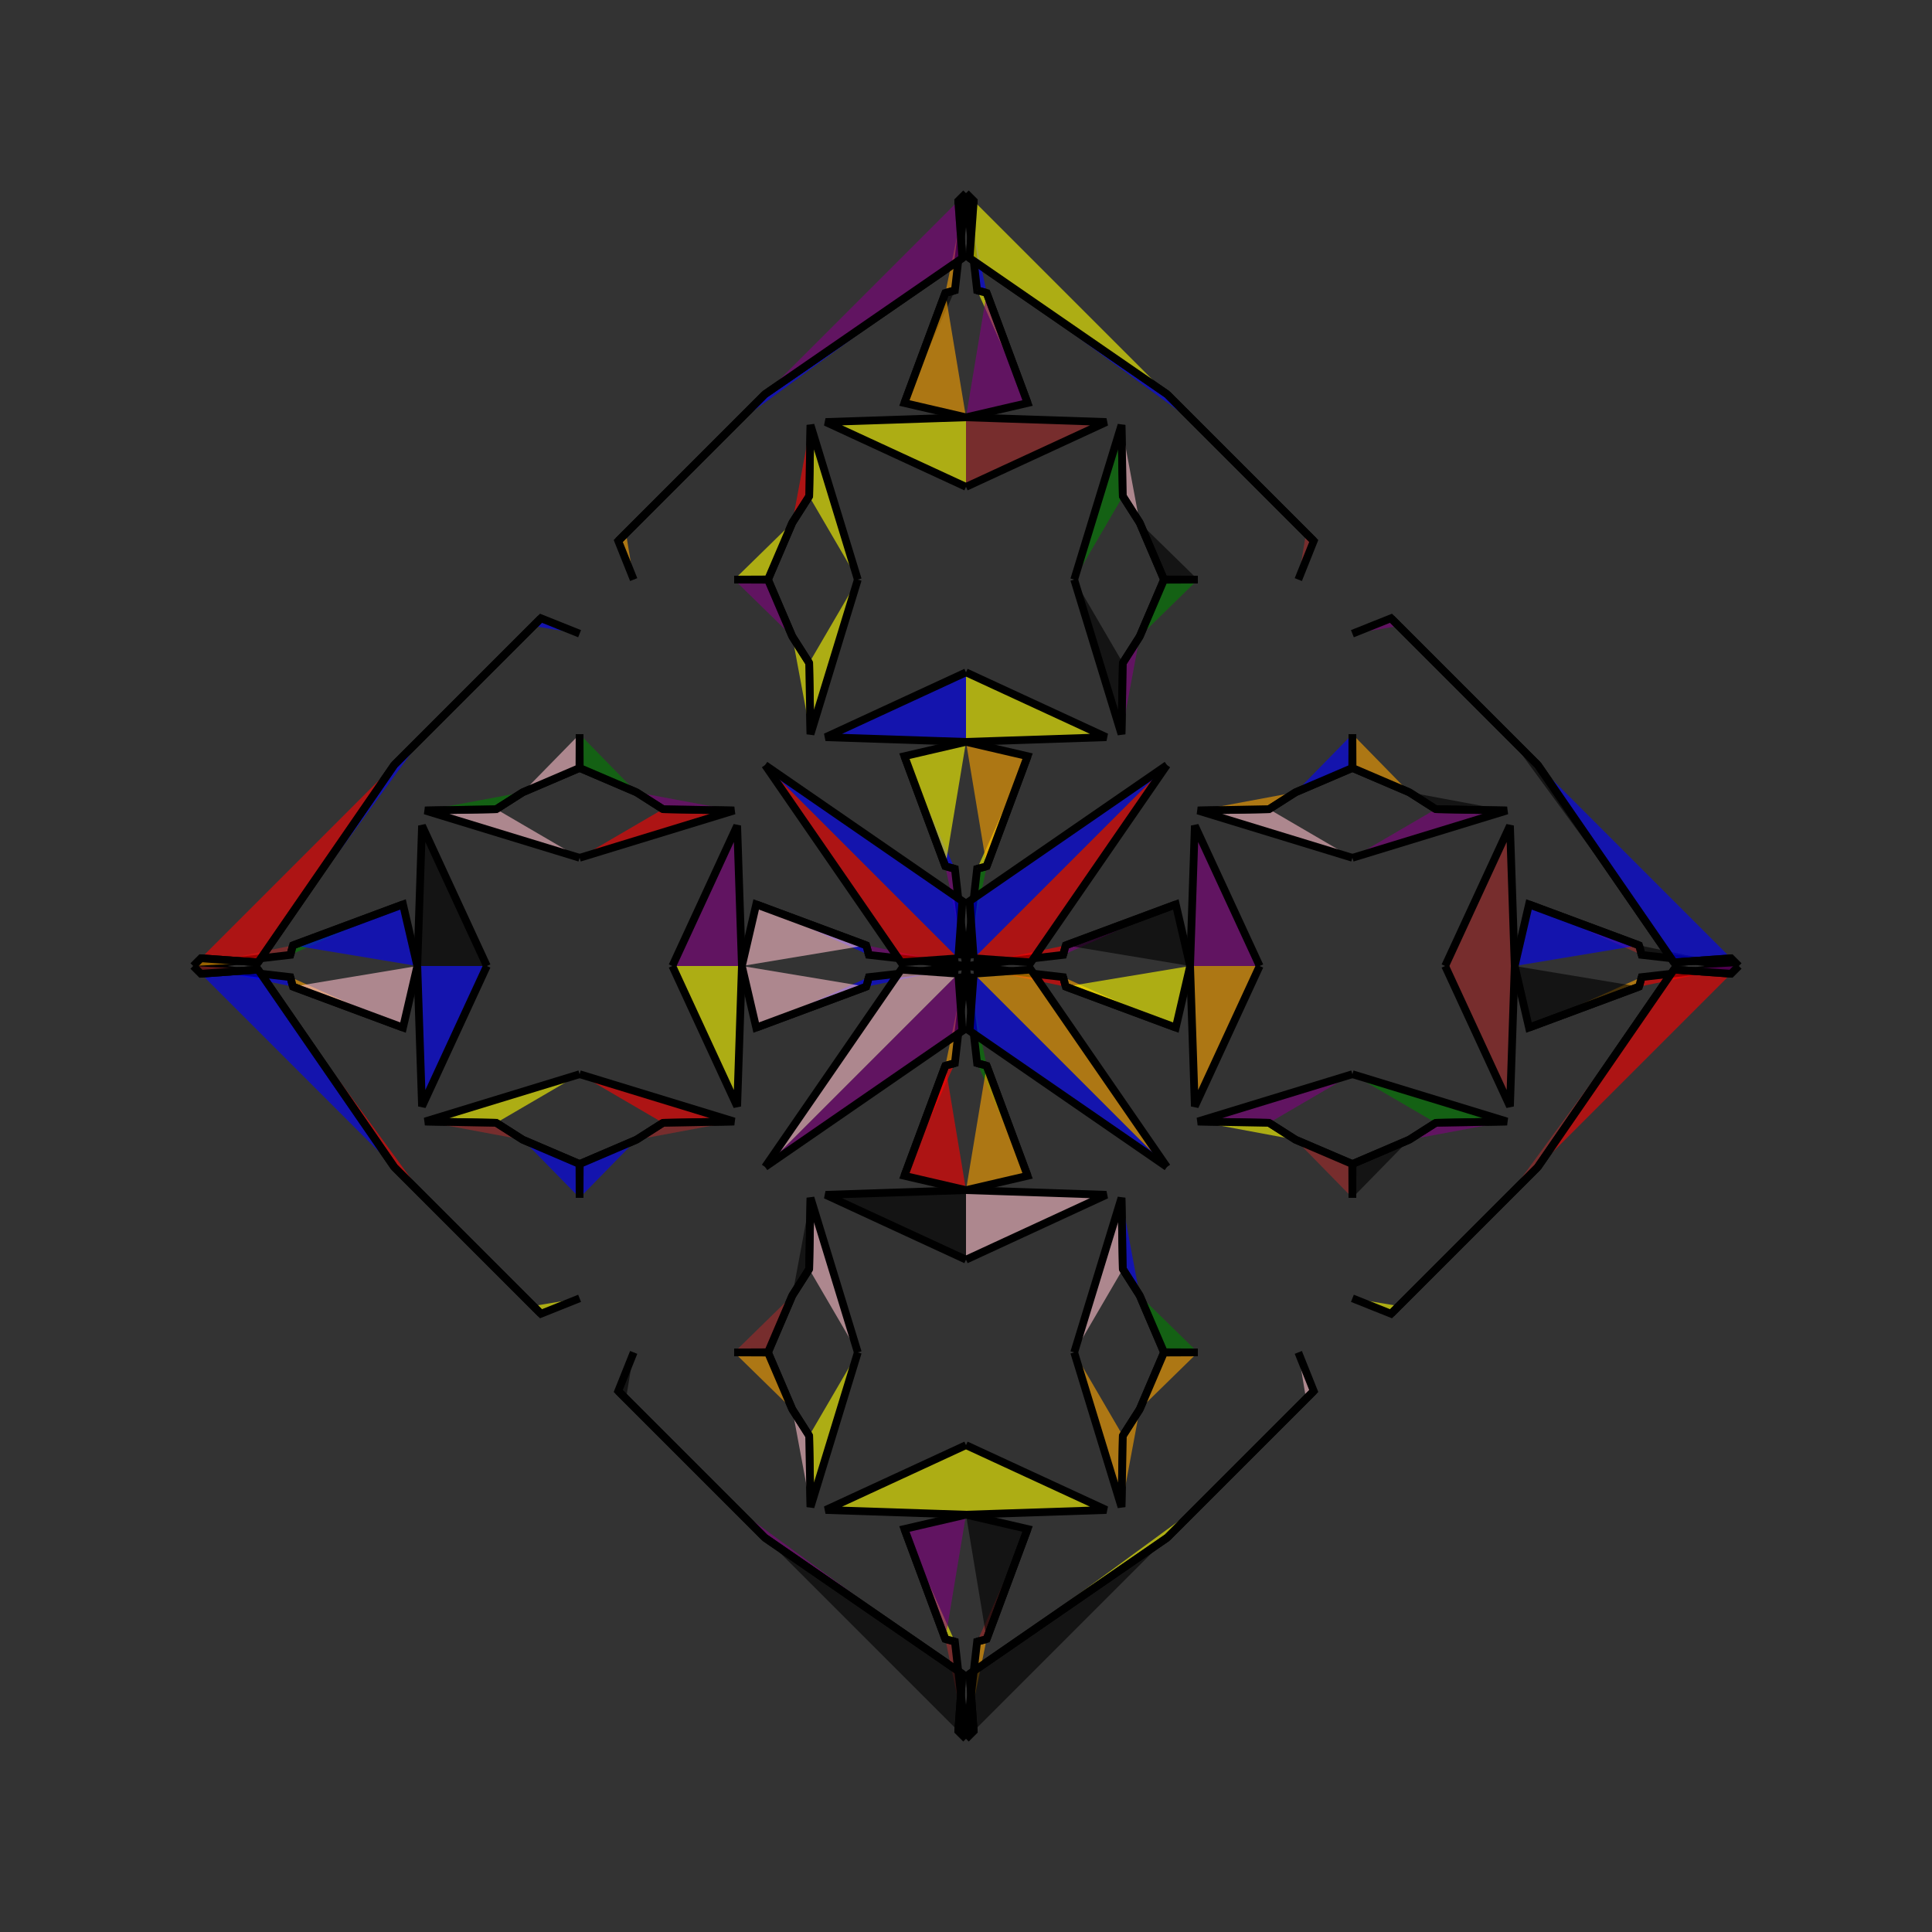 <?xml version="1.0" encoding="UTF-8"?>
<svg xmlns="http://www.w3.org/2000/svg" xmlns:xlink="http://www.w3.org/1999/xlink"
     width="250" height="250" viewBox="-125.0 -125.0 250 250">
<rect x="-125.0" y="-125.0" width="250" height="250" fill="#333333" stroke="none"/>
<defs>
</defs>
<path d="M0.0,-0.0 L12.571,-1.437 L12.909,-2.675" fill="red" fill-opacity="0.6" stroke="black" stroke-width="1" />
<path d="M0.0,-0.0 L12.571,1.437 L12.909,2.675" fill="red" fill-opacity="0.6" stroke="black" stroke-width="1" />
<path d="M12.571,-1.437 L12.909,-2.675 L27.149,-7.97" fill="purple" fill-opacity="0.6" stroke="black" stroke-width="1" />
<path d="M12.571,1.437 L12.909,2.675 L27.149,7.97" fill="orange" fill-opacity="0.6" stroke="black" stroke-width="1" />
<path d="M12.909,-2.675 L27.149,-7.97 L29.0,-0.0" fill="black" fill-opacity="0.6" stroke="black" stroke-width="1" />
<path d="M12.909,2.675 L27.149,7.97 L29.0,-0.0" fill="yellow" fill-opacity="0.6" stroke="black" stroke-width="1" />
<path d="M29.0,-0.0 L29.609,-18.164 L38.0,-0.0" fill="purple" fill-opacity="0.6" stroke="black" stroke-width="1" />
<path d="M29.0,-0.0 L29.609,18.164 L38.0,-0.0" fill="orange" fill-opacity="0.6" stroke="black" stroke-width="1" />
<path d="M50.0,-14.0 L29.994,-20.119 L39.218,-20.294" fill="pink" fill-opacity="0.6" stroke="black" stroke-width="1" />
<path d="M50.0,14.0 L29.994,20.119 L39.218,20.294" fill="purple" fill-opacity="0.6" stroke="black" stroke-width="1" />
<path d="M29.994,-20.119 L39.218,-20.294 L42.641,-22.477" fill="orange" fill-opacity="0.6" stroke="black" stroke-width="1" />
<path d="M29.994,20.119 L39.218,20.294 L42.641,22.477" fill="yellow" fill-opacity="0.6" stroke="black" stroke-width="1" />
<path d="M39.218,-20.294 L42.641,-22.477 L49.98,-25.617" fill="brown" fill-opacity="0.6" stroke="black" stroke-width="1" />
<path d="M39.218,20.294 L42.641,22.477 L49.98,25.617" fill="pink" fill-opacity="0.6" stroke="black" stroke-width="1" />
<path d="M42.641,-22.477 L49.98,-25.617 L50.0,-30.0" fill="blue" fill-opacity="0.6" stroke="black" stroke-width="1" />
<path d="M42.641,22.477 L49.98,25.617 L50.0,30.0" fill="brown" fill-opacity="0.6" stroke="black" stroke-width="1" />
<path d="M43.0,50.0 L45.0,55.0 L44.0,56.0" fill="pink" fill-opacity="0.6" stroke="black" stroke-width="1" />
<path d="M43.0,-50.0 L45.0,-55.0 L44.0,-56.0" fill="brown" fill-opacity="0.6" stroke="black" stroke-width="1" />
<path d="M45.0,55.0 L44.0,56.0 L30.0,70.0" fill="brown" fill-opacity="0.6" stroke="black" stroke-width="1" />
<path d="M45.0,-55.0 L44.0,-56.0 L30.0,-70.0" fill="purple" fill-opacity="0.6" stroke="black" stroke-width="1" />
<path d="M44.0,56.0 L30.0,70.0 L26.0,74.0" fill="brown" fill-opacity="0.6" stroke="black" stroke-width="1" />
<path d="M44.0,-56.0 L30.0,-70.0 L26.0,-74.0" fill="purple" fill-opacity="0.6" stroke="black" stroke-width="1" />
<path d="M30.0,70.0 L26.0,74.0 L0.467,91.607" fill="yellow" fill-opacity="0.6" stroke="black" stroke-width="1" />
<path d="M30.0,-70.0 L26.0,-74.0 L0.467,-91.607" fill="blue" fill-opacity="0.6" stroke="black" stroke-width="1" />
<path d="M26.0,-26.0 L8.393,-0.467 L1.0,-1.0" fill="red" fill-opacity="0.6" stroke="black" stroke-width="1" />
<path d="M26.0,26.0 L8.393,0.467 L1.0,1.0" fill="orange" fill-opacity="0.6" stroke="black" stroke-width="1" />
<path d="M0.467,91.607 L1.0,99.0 L0.0,100.0" fill="purple" fill-opacity="0.6" stroke="black" stroke-width="1" />
<path d="M0.467,-91.607 L1.0,-99.0 L0.0,-100.0" fill="orange" fill-opacity="0.6" stroke="black" stroke-width="1" />
<path d="M0.0,-0.0 L-12.571,-1.437 L-12.909,-2.675" fill="purple" fill-opacity="0.6" stroke="black" stroke-width="1" />
<path d="M0.0,-0.0 L-12.571,1.437 L-12.909,2.675" fill="blue" fill-opacity="0.6" stroke="black" stroke-width="1" />
<path d="M-12.571,-1.437 L-12.909,-2.675 L-27.149,-7.97" fill="blue" fill-opacity="0.6" stroke="black" stroke-width="1" />
<path d="M-12.571,1.437 L-12.909,2.675 L-27.149,7.97" fill="blue" fill-opacity="0.6" stroke="black" stroke-width="1" />
<path d="M-12.909,-2.675 L-27.149,-7.97 L-29.0,-0.0" fill="pink" fill-opacity="0.6" stroke="black" stroke-width="1" />
<path d="M-12.909,2.675 L-27.149,7.97 L-29.0,-0.0" fill="pink" fill-opacity="0.6" stroke="black" stroke-width="1" />
<path d="M-29.0,-0.0 L-29.609,-18.164 L-38.0,-0.0" fill="purple" fill-opacity="0.6" stroke="black" stroke-width="1" />
<path d="M-29.0,-0.0 L-29.609,18.164 L-38.0,-0.0" fill="yellow" fill-opacity="0.6" stroke="black" stroke-width="1" />
<path d="M-50.0,-14.0 L-29.994,-20.119 L-39.218,-20.294" fill="red" fill-opacity="0.6" stroke="black" stroke-width="1" />
<path d="M-50.0,14.0 L-29.994,20.119 L-39.218,20.294" fill="red" fill-opacity="0.6" stroke="black" stroke-width="1" />
<path d="M-29.994,-20.119 L-39.218,-20.294 L-42.641,-22.477" fill="purple" fill-opacity="0.6" stroke="black" stroke-width="1" />
<path d="M-29.994,20.119 L-39.218,20.294 L-42.641,22.477" fill="brown" fill-opacity="0.6" stroke="black" stroke-width="1" />
<path d="M-39.218,-20.294 L-42.641,-22.477 L-49.98,-25.617" fill="blue" fill-opacity="0.6" stroke="black" stroke-width="1" />
<path d="M-39.218,20.294 L-42.641,22.477 L-49.98,25.617" fill="brown" fill-opacity="0.6" stroke="black" stroke-width="1" />
<path d="M-42.641,-22.477 L-49.98,-25.617 L-50.0,-30.0" fill="green" fill-opacity="0.6" stroke="black" stroke-width="1" />
<path d="M-42.641,22.477 L-49.98,25.617 L-50.0,30.0" fill="blue" fill-opacity="0.6" stroke="black" stroke-width="1" />
<path d="M-43.0,50.0 L-45.0,55.0 L-44.0,56.0" fill="black" fill-opacity="0.6" stroke="black" stroke-width="1" />
<path d="M-43.0,-50.0 L-45.0,-55.0 L-44.0,-56.0" fill="orange" fill-opacity="0.6" stroke="black" stroke-width="1" />
<path d="M-45.0,55.0 L-44.0,56.0 L-30.0,70.0" fill="blue" fill-opacity="0.6" stroke="black" stroke-width="1" />
<path d="M-45.0,-55.0 L-44.0,-56.0 L-30.0,-70.0" fill="pink" fill-opacity="0.6" stroke="black" stroke-width="1" />
<path d="M-44.0,56.0 L-30.0,70.0 L-26.0,74.0" fill="yellow" fill-opacity="0.6" stroke="black" stroke-width="1" />
<path d="M-44.0,-56.0 L-30.0,-70.0 L-26.0,-74.0" fill="yellow" fill-opacity="0.6" stroke="black" stroke-width="1" />
<path d="M-30.0,70.0 L-26.0,74.0 L-0.467,91.607" fill="purple" fill-opacity="0.6" stroke="black" stroke-width="1" />
<path d="M-30.0,-70.0 L-26.0,-74.0 L-0.467,-91.607" fill="blue" fill-opacity="0.6" stroke="black" stroke-width="1" />
<path d="M-26.0,-26.0 L-8.393,-0.467 L-1.0,-1.0" fill="red" fill-opacity="0.6" stroke="black" stroke-width="1" />
<path d="M-26.0,26.0 L-8.393,0.467 L-1.0,1.0" fill="pink" fill-opacity="0.6" stroke="black" stroke-width="1" />
<path d="M-0.467,91.607 L-1.0,99.0 L0.0,100.0" fill="green" fill-opacity="0.6" stroke="black" stroke-width="1" />
<path d="M-0.467,-91.607 L-1.0,-99.0 L0.0,-100.0" fill="yellow" fill-opacity="0.6" stroke="black" stroke-width="1" />
<path d="M100.0,-0.0 L87.429,1.437 L87.091,2.675" fill="red" fill-opacity="0.6" stroke="black" stroke-width="1" />
<path d="M100.0,-0.0 L87.429,-1.437 L87.091,-2.675" fill="black" fill-opacity="0.6" stroke="black" stroke-width="1" />
<path d="M87.429,1.437 L87.091,2.675 L72.851,7.97" fill="orange" fill-opacity="0.6" stroke="black" stroke-width="1" />
<path d="M87.429,-1.437 L87.091,-2.675 L72.851,-7.97" fill="brown" fill-opacity="0.6" stroke="black" stroke-width="1" />
<path d="M87.091,2.675 L72.851,7.97 L71.0,-0.0" fill="black" fill-opacity="0.6" stroke="black" stroke-width="1" />
<path d="M87.091,-2.675 L72.851,-7.97 L71.0,-0.0" fill="blue" fill-opacity="0.6" stroke="black" stroke-width="1" />
<path d="M71.0,-0.0 L70.391,18.164 L62.0,-0.0" fill="brown" fill-opacity="0.6" stroke="black" stroke-width="1" />
<path d="M71.0,-0.0 L70.391,-18.164 L62.0,-0.0" fill="brown" fill-opacity="0.6" stroke="black" stroke-width="1" />
<path d="M50.0,14.0 L70.006,20.119 L60.782,20.294" fill="green" fill-opacity="0.6" stroke="black" stroke-width="1" />
<path d="M50.0,-14.0 L70.006,-20.119 L60.782,-20.294" fill="purple" fill-opacity="0.6" stroke="black" stroke-width="1" />
<path d="M70.006,20.119 L60.782,20.294 L57.359,22.477" fill="purple" fill-opacity="0.6" stroke="black" stroke-width="1" />
<path d="M70.006,-20.119 L60.782,-20.294 L57.359,-22.477" fill="black" fill-opacity="0.6" stroke="black" stroke-width="1" />
<path d="M60.782,20.294 L57.359,22.477 L50.02,25.617" fill="orange" fill-opacity="0.6" stroke="black" stroke-width="1" />
<path d="M60.782,-20.294 L57.359,-22.477 L50.02,-25.617" fill="green" fill-opacity="0.6" stroke="black" stroke-width="1" />
<path d="M57.359,22.477 L50.02,25.617 L50.0,30.0" fill="black" fill-opacity="0.6" stroke="black" stroke-width="1" />
<path d="M57.359,-22.477 L50.02,-25.617 L50.0,-30.0" fill="orange" fill-opacity="0.6" stroke="black" stroke-width="1" />
<path d="M50.0,43.0 L55.0,45.0 L56.0,44.0" fill="yellow" fill-opacity="0.6" stroke="black" stroke-width="1" />
<path d="M50.0,-43.0 L55.0,-45.0 L56.0,-44.0" fill="purple" fill-opacity="0.6" stroke="black" stroke-width="1" />
<path d="M55.0,45.0 L56.0,44.0 L70.0,30.0" fill="yellow" fill-opacity="0.6" stroke="black" stroke-width="1" />
<path d="M55.0,-45.0 L56.0,-44.0 L70.0,-30.0" fill="red" fill-opacity="0.6" stroke="black" stroke-width="1" />
<path d="M56.0,44.0 L70.0,30.0 L74.0,26.0" fill="yellow" fill-opacity="0.6" stroke="black" stroke-width="1" />
<path d="M56.0,-44.0 L70.0,-30.0 L74.0,-26.0" fill="green" fill-opacity="0.6" stroke="black" stroke-width="1" />
<path d="M70.0,30.0 L74.0,26.0 L91.607,0.467" fill="brown" fill-opacity="0.6" stroke="black" stroke-width="1" />
<path d="M70.0,-30.0 L74.0,-26.0 L91.607,-0.467" fill="black" fill-opacity="0.6" stroke="black" stroke-width="1" />
<path d="M74.0,26.0 L91.607,0.467 L99.0,1.0" fill="red" fill-opacity="0.6" stroke="black" stroke-width="1" />
<path d="M74.0,-26.0 L91.607,-0.467 L99.0,-1.0" fill="blue" fill-opacity="0.6" stroke="black" stroke-width="1" />
<path d="M91.607,0.467 L99.0,1.0 L100.0,-0.0" fill="purple" fill-opacity="0.6" stroke="black" stroke-width="1" />
<path d="M91.607,-0.467 L99.0,-1.0 L100.0,-0.0" fill="black" fill-opacity="0.6" stroke="black" stroke-width="1" />
<path d="M0.0,-0.0 L1.437,-12.571 L2.675,-12.909" fill="green" fill-opacity="0.6" stroke="black" stroke-width="1" />
<path d="M0.0,-0.0 L1.437,12.571 L2.675,12.909" fill="green" fill-opacity="0.6" stroke="black" stroke-width="1" />
<path d="M0.0,100.0 L1.437,87.429 L2.675,87.091" fill="orange" fill-opacity="0.6" stroke="black" stroke-width="1" />
<path d="M0.0,-100.0 L1.437,-87.429 L2.675,-87.091" fill="blue" fill-opacity="0.6" stroke="black" stroke-width="1" />
<path d="M1.437,-12.571 L2.675,-12.909 L7.97,-27.149" fill="yellow" fill-opacity="0.6" stroke="black" stroke-width="1" />
<path d="M1.437,12.571 L2.675,12.909 L7.97,27.149" fill="green" fill-opacity="0.6" stroke="black" stroke-width="1" />
<path d="M1.437,87.429 L2.675,87.091 L7.97,72.851" fill="brown" fill-opacity="0.6" stroke="black" stroke-width="1" />
<path d="M1.437,-87.429 L2.675,-87.091 L7.97,-72.851" fill="yellow" fill-opacity="0.6" stroke="black" stroke-width="1" />
<path d="M2.675,-12.909 L7.97,-27.149 L0.0,-29.0" fill="orange" fill-opacity="0.6" stroke="black" stroke-width="1" />
<path d="M2.675,12.909 L7.97,27.149 L0.0,29.0" fill="orange" fill-opacity="0.6" stroke="black" stroke-width="1" />
<path d="M2.675,87.091 L7.97,72.851 L0.0,71.0" fill="black" fill-opacity="0.6" stroke="black" stroke-width="1" />
<path d="M2.675,-87.091 L7.97,-72.851 L0.0,-71.0" fill="purple" fill-opacity="0.6" stroke="black" stroke-width="1" />
<path d="M0.0,-29.0 L18.164,-29.609 L0.0,-38.0" fill="yellow" fill-opacity="0.6" stroke="black" stroke-width="1" />
<path d="M0.0,29.0 L18.164,29.609 L0.0,38.0" fill="pink" fill-opacity="0.6" stroke="black" stroke-width="1" />
<path d="M0.0,71.0 L18.164,70.391 L0.0,62.0" fill="yellow" fill-opacity="0.6" stroke="black" stroke-width="1" />
<path d="M0.0,-71.0 L18.164,-70.391 L0.0,-62.0" fill="brown" fill-opacity="0.6" stroke="black" stroke-width="1" />
<path d="M14.0,-50.0 L20.119,-29.994 L20.294,-39.218" fill="black" fill-opacity="0.6" stroke="black" stroke-width="1" />
<path d="M14.0,50.0 L20.119,29.994 L20.294,39.218" fill="pink" fill-opacity="0.6" stroke="black" stroke-width="1" />
<path d="M14.0,50.0 L20.119,70.006 L20.294,60.782" fill="orange" fill-opacity="0.6" stroke="black" stroke-width="1" />
<path d="M14.0,-50.0 L20.119,-70.006 L20.294,-60.782" fill="green" fill-opacity="0.6" stroke="black" stroke-width="1" />
<path d="M20.119,-29.994 L20.294,-39.218 L22.477,-42.641" fill="purple" fill-opacity="0.6" stroke="black" stroke-width="1" />
<path d="M20.119,29.994 L20.294,39.218 L22.477,42.641" fill="blue" fill-opacity="0.6" stroke="black" stroke-width="1" />
<path d="M20.119,70.006 L20.294,60.782 L22.477,57.359" fill="orange" fill-opacity="0.6" stroke="black" stroke-width="1" />
<path d="M20.119,-70.006 L20.294,-60.782 L22.477,-57.359" fill="pink" fill-opacity="0.6" stroke="black" stroke-width="1" />
<path d="M20.294,-39.218 L22.477,-42.641 L25.617,-49.98" fill="black" fill-opacity="0.6" stroke="black" stroke-width="1" />
<path d="M20.294,39.218 L22.477,42.641 L25.617,49.98" fill="blue" fill-opacity="0.6" stroke="black" stroke-width="1" />
<path d="M20.294,60.782 L22.477,57.359 L25.617,50.02" fill="black" fill-opacity="0.6" stroke="black" stroke-width="1" />
<path d="M20.294,-60.782 L22.477,-57.359 L25.617,-50.02" fill="purple" fill-opacity="0.6" stroke="black" stroke-width="1" />
<path d="M22.477,-42.641 L25.617,-49.98 L30.0,-50.0" fill="green" fill-opacity="0.6" stroke="black" stroke-width="1" />
<path d="M22.477,42.641 L25.617,49.98 L30.0,50.0" fill="green" fill-opacity="0.6" stroke="black" stroke-width="1" />
<path d="M22.477,57.359 L25.617,50.02 L30.0,50.0" fill="orange" fill-opacity="0.6" stroke="black" stroke-width="1" />
<path d="M22.477,-57.359 L25.617,-50.02 L30.0,-50.0" fill="black" fill-opacity="0.6" stroke="black" stroke-width="1" />
<path d="M26.0,-26.0 L0.467,-8.393 L1.0,-1.0" fill="blue" fill-opacity="0.6" stroke="black" stroke-width="1" />
<path d="M26.0,26.0 L0.467,8.393 L1.0,1.0" fill="blue" fill-opacity="0.6" stroke="black" stroke-width="1" />
<path d="M26.0,74.0 L0.467,91.607 L1.0,99.0" fill="black" fill-opacity="0.6" stroke="black" stroke-width="1" />
<path d="M26.0,-74.0 L0.467,-91.607 L1.0,-99.0" fill="yellow" fill-opacity="0.6" stroke="black" stroke-width="1" />
<path d="M0.0,100.0 L-1.437,87.429 L-2.675,87.091" fill="brown" fill-opacity="0.6" stroke="black" stroke-width="1" />
<path d="M0.0,-0.0 L-1.437,-12.571 L-2.675,-12.909" fill="purple" fill-opacity="0.6" stroke="black" stroke-width="1" />
<path d="M0.0,-0.0 L-1.437,12.571 L-2.675,12.909" fill="orange" fill-opacity="0.6" stroke="black" stroke-width="1" />
<path d="M0.0,-100.0 L-1.437,-87.429 L-2.675,-87.091" fill="orange" fill-opacity="0.6" stroke="black" stroke-width="1" />
<path d="M-1.437,87.429 L-2.675,87.091 L-7.97,72.851" fill="yellow" fill-opacity="0.6" stroke="black" stroke-width="1" />
<path d="M-1.437,-12.571 L-2.675,-12.909 L-7.97,-27.149" fill="blue" fill-opacity="0.6" stroke="black" stroke-width="1" />
<path d="M-1.437,12.571 L-2.675,12.909 L-7.97,27.149" fill="red" fill-opacity="0.6" stroke="black" stroke-width="1" />
<path d="M-1.437,-87.429 L-2.675,-87.091 L-7.97,-72.851" fill="black" fill-opacity="0.6" stroke="black" stroke-width="1" />
<path d="M-2.675,87.091 L-7.97,72.851 L0.0,71.0" fill="purple" fill-opacity="0.6" stroke="black" stroke-width="1" />
<path d="M-2.675,-12.909 L-7.97,-27.149 L0.0,-29.0" fill="yellow" fill-opacity="0.6" stroke="black" stroke-width="1" />
<path d="M-2.675,12.909 L-7.97,27.149 L0.0,29.0" fill="red" fill-opacity="0.6" stroke="black" stroke-width="1" />
<path d="M-2.675,-87.091 L-7.97,-72.851 L0.0,-71.0" fill="orange" fill-opacity="0.6" stroke="black" stroke-width="1" />
<path d="M0.0,71.0 L-18.164,70.391 L0.0,62.0" fill="yellow" fill-opacity="0.6" stroke="black" stroke-width="1" />
<path d="M0.0,-29.0 L-18.164,-29.609 L0.0,-38.0" fill="blue" fill-opacity="0.6" stroke="black" stroke-width="1" />
<path d="M0.0,29.0 L-18.164,29.609 L0.0,38.0" fill="black" fill-opacity="0.6" stroke="black" stroke-width="1" />
<path d="M0.0,-71.0 L-18.164,-70.391 L0.0,-62.0" fill="yellow" fill-opacity="0.6" stroke="black" stroke-width="1" />
<path d="M-14.0,50.0 L-20.119,70.006 L-20.294,60.782" fill="yellow" fill-opacity="0.6" stroke="black" stroke-width="1" />
<path d="M-14.0,-50.0 L-20.119,-29.994 L-20.294,-39.218" fill="yellow" fill-opacity="0.6" stroke="black" stroke-width="1" />
<path d="M-14.0,50.0 L-20.119,29.994 L-20.294,39.218" fill="pink" fill-opacity="0.6" stroke="black" stroke-width="1" />
<path d="M-14.0,-50.0 L-20.119,-70.006 L-20.294,-60.782" fill="yellow" fill-opacity="0.6" stroke="black" stroke-width="1" />
<path d="M-20.119,70.006 L-20.294,60.782 L-22.477,57.359" fill="pink" fill-opacity="0.6" stroke="black" stroke-width="1" />
<path d="M-20.119,-29.994 L-20.294,-39.218 L-22.477,-42.641" fill="yellow" fill-opacity="0.6" stroke="black" stroke-width="1" />
<path d="M-20.119,29.994 L-20.294,39.218 L-22.477,42.641" fill="black" fill-opacity="0.6" stroke="black" stroke-width="1" />
<path d="M-20.119,-70.006 L-20.294,-60.782 L-22.477,-57.359" fill="red" fill-opacity="0.6" stroke="black" stroke-width="1" />
<path d="M-20.294,60.782 L-22.477,57.359 L-25.617,50.02" fill="orange" fill-opacity="0.6" stroke="black" stroke-width="1" />
<path d="M-20.294,-39.218 L-22.477,-42.641 L-25.617,-49.98" fill="red" fill-opacity="0.6" stroke="black" stroke-width="1" />
<path d="M-20.294,39.218 L-22.477,42.641 L-25.617,49.98" fill="red" fill-opacity="0.6" stroke="black" stroke-width="1" />
<path d="M-20.294,-60.782 L-22.477,-57.359 L-25.617,-50.02" fill="black" fill-opacity="0.6" stroke="black" stroke-width="1" />
<path d="M-22.477,57.359 L-25.617,50.02 L-30.0,50.0" fill="orange" fill-opacity="0.6" stroke="black" stroke-width="1" />
<path d="M-22.477,-42.641 L-25.617,-49.98 L-30.0,-50.0" fill="purple" fill-opacity="0.6" stroke="black" stroke-width="1" />
<path d="M-22.477,42.641 L-25.617,49.98 L-30.0,50.0" fill="brown" fill-opacity="0.6" stroke="black" stroke-width="1" />
<path d="M-22.477,-57.359 L-25.617,-50.02 L-30.0,-50.0" fill="yellow" fill-opacity="0.6" stroke="black" stroke-width="1" />
<path d="M-26.0,74.0 L-0.467,91.607 L-1.0,99.0" fill="black" fill-opacity="0.6" stroke="black" stroke-width="1" />
<path d="M-26.0,-26.0 L-0.467,-8.393 L-1.0,-1.0" fill="blue" fill-opacity="0.6" stroke="black" stroke-width="1" />
<path d="M-26.0,26.0 L-0.467,8.393 L-1.0,1.0" fill="purple" fill-opacity="0.6" stroke="black" stroke-width="1" />
<path d="M-26.0,-74.0 L-0.467,-91.607 L-1.0,-99.0" fill="purple" fill-opacity="0.6" stroke="black" stroke-width="1" />
<path d="M-100.0,-0.0 L-87.429,-1.437 L-87.091,-2.675" fill="brown" fill-opacity="0.6" stroke="black" stroke-width="1" />
<path d="M-100.0,-0.0 L-87.429,1.437 L-87.091,2.675" fill="blue" fill-opacity="0.6" stroke="black" stroke-width="1" />
<path d="M-87.429,-1.437 L-87.091,-2.675 L-72.851,-7.97" fill="green" fill-opacity="0.6" stroke="black" stroke-width="1" />
<path d="M-87.429,1.437 L-87.091,2.675 L-72.851,7.97" fill="orange" fill-opacity="0.6" stroke="black" stroke-width="1" />
<path d="M-87.091,-2.675 L-72.851,-7.97 L-71.0,-0.0" fill="blue" fill-opacity="0.6" stroke="black" stroke-width="1" />
<path d="M-87.091,2.675 L-72.851,7.97 L-71.0,-0.0" fill="pink" fill-opacity="0.6" stroke="black" stroke-width="1" />
<path d="M-71.0,-0.0 L-70.391,-18.164 L-62.0,-0.0" fill="black" fill-opacity="0.6" stroke="black" stroke-width="1" />
<path d="M-71.0,-0.0 L-70.391,18.164 L-62.0,-0.0" fill="blue" fill-opacity="0.6" stroke="black" stroke-width="1" />
<path d="M-50.0,-14.0 L-70.006,-20.119 L-60.782,-20.294" fill="pink" fill-opacity="0.6" stroke="black" stroke-width="1" />
<path d="M-50.0,14.0 L-70.006,20.119 L-60.782,20.294" fill="yellow" fill-opacity="0.6" stroke="black" stroke-width="1" />
<path d="M-70.006,-20.119 L-60.782,-20.294 L-57.359,-22.477" fill="green" fill-opacity="0.6" stroke="black" stroke-width="1" />
<path d="M-70.006,20.119 L-60.782,20.294 L-57.359,22.477" fill="brown" fill-opacity="0.6" stroke="black" stroke-width="1" />
<path d="M-60.782,-20.294 L-57.359,-22.477 L-50.02,-25.617" fill="orange" fill-opacity="0.6" stroke="black" stroke-width="1" />
<path d="M-60.782,20.294 L-57.359,22.477 L-50.02,25.617" fill="red" fill-opacity="0.6" stroke="black" stroke-width="1" />
<path d="M-57.359,-22.477 L-50.02,-25.617 L-50.0,-30.0" fill="pink" fill-opacity="0.6" stroke="black" stroke-width="1" />
<path d="M-57.359,22.477 L-50.02,25.617 L-50.0,30.0" fill="blue" fill-opacity="0.6" stroke="black" stroke-width="1" />
<path d="M-50.0,-43.0 L-55.0,-45.0 L-56.0,-44.0" fill="blue" fill-opacity="0.6" stroke="black" stroke-width="1" />
<path d="M-50.0,43.0 L-55.0,45.0 L-56.0,44.0" fill="yellow" fill-opacity="0.6" stroke="black" stroke-width="1" />
<path d="M-55.0,-45.0 L-56.0,-44.0 L-70.0,-30.0" fill="yellow" fill-opacity="0.6" stroke="black" stroke-width="1" />
<path d="M-55.0,45.0 L-56.0,44.0 L-70.0,30.0" fill="black" fill-opacity="0.6" stroke="black" stroke-width="1" />
<path d="M-56.0,-44.0 L-70.0,-30.0 L-74.0,-26.0" fill="black" fill-opacity="0.6" stroke="black" stroke-width="1" />
<path d="M-56.0,44.0 L-70.0,30.0 L-74.0,26.0" fill="purple" fill-opacity="0.6" stroke="black" stroke-width="1" />
<path d="M-70.0,-30.0 L-74.0,-26.0 L-91.607,-0.467" fill="blue" fill-opacity="0.6" stroke="black" stroke-width="1" />
<path d="M-70.0,30.0 L-74.0,26.0 L-91.607,0.467" fill="red" fill-opacity="0.6" stroke="black" stroke-width="1" />
<path d="M-74.0,-26.0 L-91.607,-0.467 L-99.0,-1.0" fill="red" fill-opacity="0.6" stroke="black" stroke-width="1" />
<path d="M-74.0,26.0 L-91.607,0.467 L-99.0,1.0" fill="blue" fill-opacity="0.6" stroke="black" stroke-width="1" />
<path d="M-91.607,-0.467 L-99.0,-1.0 L-100.0,-0.0" fill="orange" fill-opacity="0.6" stroke="black" stroke-width="1" />
<path d="M-91.607,0.467 L-99.0,1.0 L-100.0,-0.0" fill="brown" fill-opacity="0.6" stroke="black" stroke-width="1" />
</svg>